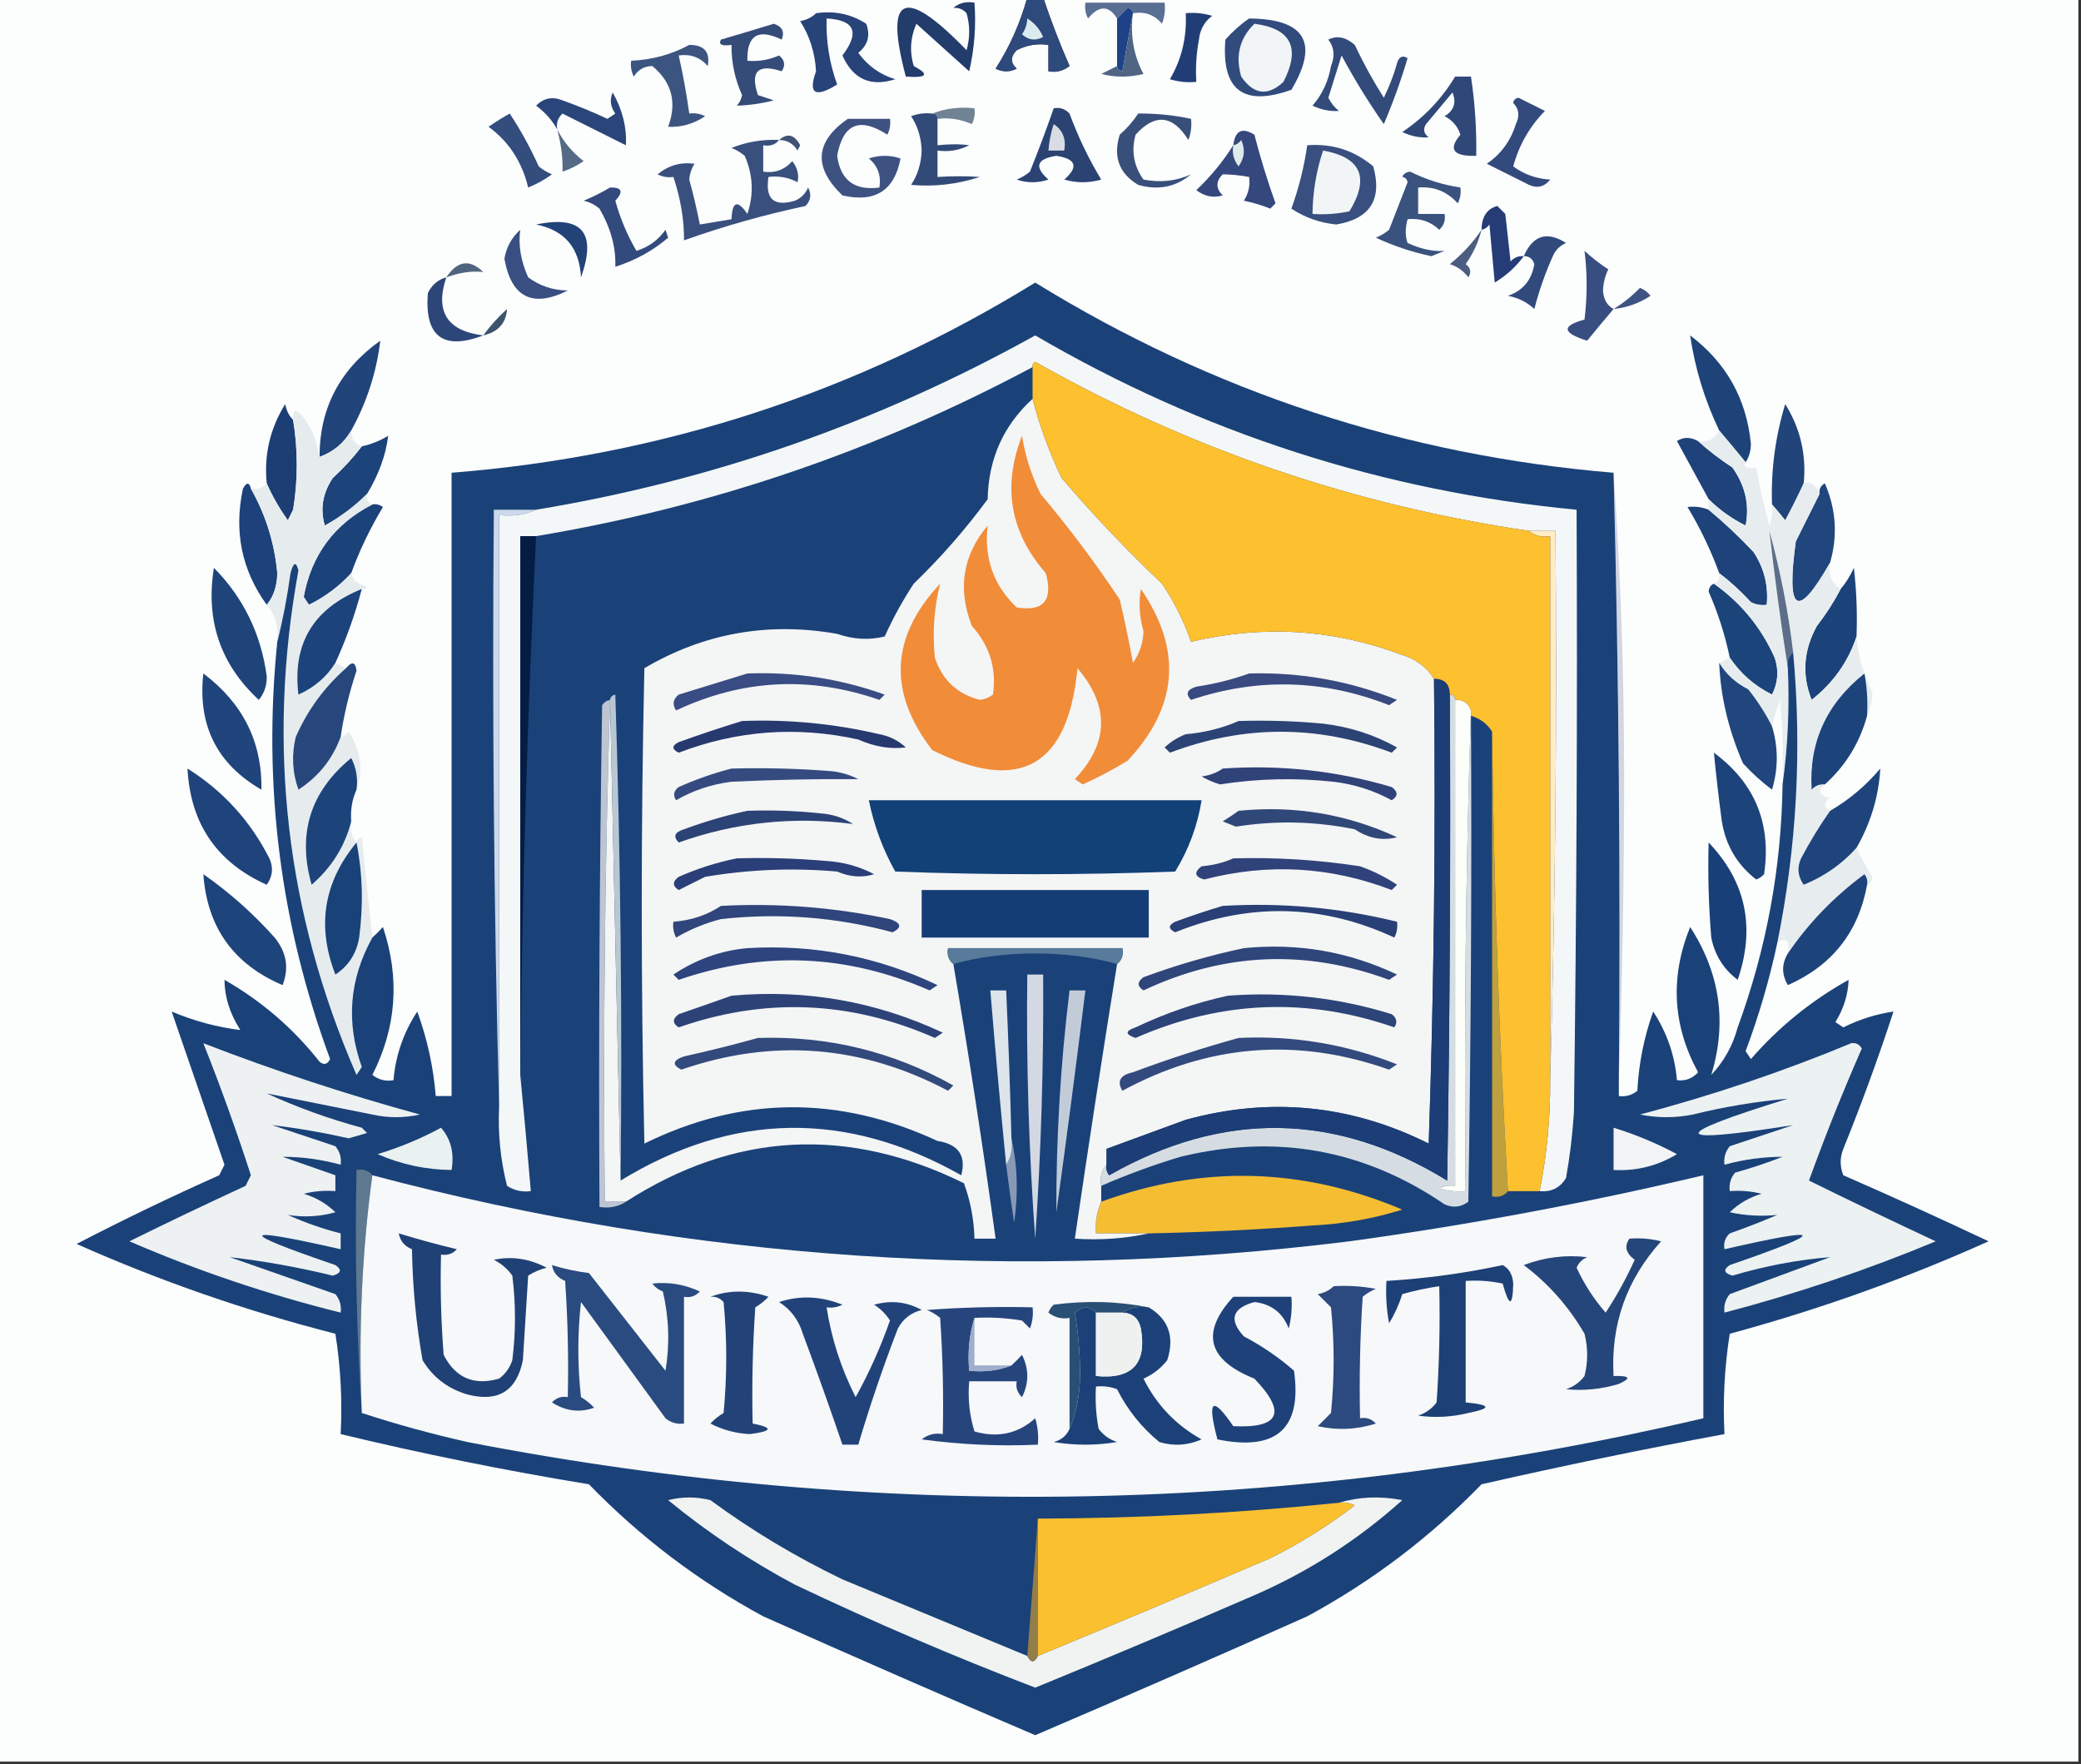 <?xml version="1.0" encoding="UTF-8"?>
<!DOCTYPE svg PUBLIC "-//W3C//DTD SVG 1.1//EN" "http://www.w3.org/Graphics/SVG/1.1/DTD/svg11.dtd">
<svg xmlns="http://www.w3.org/2000/svg" version="1.1" width="394px" height="334px" style="shape-rendering:geometricPrecision; text-rendering:geometricPrecision; image-rendering:optimizeQuality; fill-rule:evenodd; clip-rule:evenodd" xmlns:xlink="http://www.w3.org/1999/xlink">
<rect width="100%" height="100%" fill="#333333" stroke="none"/>
<g><path style="opacity:1" fill="#fcfdfd" d="M -0.5,-0.5 C 64.5,-0.5 129.5,-0.5 194.5,-0.5C 193.162,4.367 191.162,8.867 188.5,13C 189.833,13.667 191.167,13.667 192.5,13C 191.289,11.887 191.289,10.72 192.5,9.5C 194.396,8.534 196.396,8.201 198.5,8.5C 198.5,10.167 198.5,11.833 198.5,13.5C 199.978,13.762 201.311,13.429 202.5,12.5C 200.629,8.216 198.962,3.883 197.5,-0.5C 262.833,-0.5 328.167,-0.5 393.5,-0.5C 393.5,110.833 393.5,222.167 393.5,333.5C 262.167,333.5 130.833,333.5 -0.5,333.5C -0.5,222.167 -0.5,110.833 -0.5,-0.5 Z"/></g>
<g><path style="opacity:1" fill="#596e93" d="M 214.5,2.5 C 214.44,1.957 214.107,1.624 213.5,1.5C 212.818,2.243 212.151,2.909 211.5,3.5C 209.923,0.983 208.09,0.983 206,3.5C 205.517,2.552 205.351,1.552 205.5,0.5C 210.5,0.5 215.5,0.5 220.5,0.5C 220.657,1.873 220.49,3.207 220,4.5C 218.599,2.808 216.766,2.141 214.5,2.5 Z"/></g>
<g><path style="opacity:1" fill="#213d76" d="M 224.5,2.5 C 226.199,2.34 227.866,2.506 229.5,3C 228.033,4.098 227.199,5.598 227,7.5C 226.503,10.146 226.336,12.813 226.5,15.5C 224.801,15.66 223.134,15.493 221.5,15C 223.718,11.239 224.718,7.073 224.5,2.5 Z"/></g>
<g><path style="opacity:1" fill="#223c6c" d="M 180.5,1.5 C 181.568,0.566 182.901,0.232 184.5,0.5C 184.826,4.884 184.492,9.217 183.5,13.5C 180.167,10.5 176.833,7.5 173.5,4.5C 172.348,7.106 172.182,9.773 173,12.5C 176.054,14.123 175.554,14.79 171.5,14.5C 167.366,-1.029 171.199,-2.696 183,9.5C 183.667,7.167 183.667,4.833 183,2.5C 182.329,1.748 181.496,1.414 180.5,1.5 Z"/></g>
<g><path style="opacity:1" fill="#1d4287" d="M 214.5,2.5 C 213.834,6.021 213.167,9.687 212.5,13.5C 211.893,13.376 211.56,13.043 211.5,12.5C 211.5,9.5 211.5,6.5 211.5,3.5C 212.151,2.909 212.818,2.243 213.5,1.5C 214.107,1.624 214.44,1.957 214.5,2.5 Z"/></g>
<g><path style="opacity:1" fill="#2e497c" d="M 194.5,-0.5 C 195.5,-0.5 196.5,-0.5 197.5,-0.5C 198.962,3.883 200.629,8.216 202.5,12.5C 201.311,13.429 199.978,13.762 198.5,13.5C 198.5,11.833 198.5,10.167 198.5,8.5C 196.396,8.201 194.396,8.534 192.5,9.5C 191.289,10.72 191.289,11.887 192.5,13C 191.167,13.667 189.833,13.667 188.5,13C 191.162,8.867 193.162,4.367 194.5,-0.5 Z"/></g>
<g><path style="opacity:1" fill="#daebf0" d="M 194.5,3.5 C 195.837,4.315 196.837,5.482 197.5,7C 196.056,7.781 194.723,7.614 193.5,6.5C 194.127,5.583 194.461,4.583 194.5,3.5 Z"/></g>
<g><path style="opacity:1" fill="#274377" d="M 154.5,2.5 C 158.007,1.994 161.174,2.66 164,4.5C 164.825,6.701 164.325,8.534 162.5,10C 164.298,12.473 166.632,14.139 169.5,15C 164.834,16.497 161.5,14.997 159.5,10.5C 162.831,6.113 161.831,3.78 156.5,3.5C 156.379,7.825 157.046,11.991 158.5,16C 154.31,18.584 152.976,17.751 154.5,13.5C 154.308,10.002 153.308,6.835 151.5,4C 152.737,3.768 153.737,3.268 154.5,2.5 Z"/></g>
<g><path style="opacity:1" fill="#314b7d" d="M 236.5,3.5 C 247.132,3.593 249.799,8.093 244.5,17C 235.406,20.235 231.239,17.068 232,7.5C 233.397,5.93 234.897,4.596 236.5,3.5 Z"/></g>
<g><path style="opacity:1" fill="#f2f5f7" d="M 237.5,4.5 C 244.456,5.392 246.289,9.059 243,15.5C 240.034,18.265 237.367,17.932 235,14.5C 233.861,10.579 234.695,7.246 237.5,4.5 Z"/></g>
<g><path style="opacity:1" fill="#506484" d="M 214.5,2.5 C 213.956,6.673 214.623,10.507 216.5,14C 213.833,14.667 211.167,14.667 208.5,14C 209.527,13.487 210.527,12.987 211.5,12.5C 211.56,13.043 211.893,13.376 212.5,13.5C 213.167,9.687 213.834,6.021 214.5,2.5 Z"/></g>
<g><path style="opacity:1" fill="#3c5480" d="M 130.5,8.5 C 133.318,8.495 134.485,9.829 134,12.5C 132.556,10.845 130.722,10.178 128.5,10.5C 129.326,14.136 129.992,17.803 130.5,21.5C 131.552,21.351 132.552,21.517 133.5,22C 131.344,23.454 129.01,24.121 126.5,24C 128.209,19.395 127.209,15.562 123.5,12.5C 121.971,12.529 120.804,13.195 120,14.5C 119.517,13.552 119.351,12.552 119.5,11.5C 123.489,11.319 127.156,10.319 130.5,8.5 Z"/></g>
<g><path style="opacity:1" fill="#304878" d="M 275.5,14.5 C 276.5,14.5 277.5,14.5 278.5,14.5C 279.254,19.463 279.587,24.463 279.5,29.5C 275.136,29.628 274.136,28.295 276.5,25.5C 275.99,23.912 274.99,22.745 273.5,22C 275.283,20.933 275.783,19.433 275,17.5C 273.333,19.5 271.667,21.5 270,23.5C 269.383,24.449 269.549,25.282 270.5,26C 268.831,26.122 267.165,25.788 265.5,25C 269.631,22.221 272.964,18.721 275.5,14.5 Z"/></g>
<g><path style="opacity:1" fill="#354c79" d="M 146.5,4.5 C 148.085,5.002 148.585,6.002 148,7.5C 143.552,5.339 141.385,6.672 141.5,11.5C 143.591,11.682 145.591,11.348 147.5,10.5C 148.583,11.365 148.749,12.365 148,13.5C 143.497,12.008 141.997,13.508 143.5,18C 144.5,18.333 145.5,18.667 146.5,19C 144.121,19.614 141.788,19.947 139.5,20C 140.022,19.439 140.355,18.772 140.5,18C 139.128,14.974 138.462,11.807 138.5,8.5C 136.653,8.766 135.986,8.432 136.5,7.5C 139.954,6.487 143.287,5.487 146.5,4.5 Z"/></g>
<g><path style="opacity:1" fill="#334b7a" d="M 251.5,7.5 C 253.125,6.675 254.792,7.008 256.5,8.5C 258.133,11.96 259.966,15.294 262,18.5C 263.03,16.412 263.863,14.245 264.5,12C 264.85,10.742 265.517,10.409 266.5,11C 265.25,15.241 263.75,19.408 262,23.5C 259.083,19.334 256.416,15.001 254,10.5C 253.166,13.172 252.332,15.839 251.5,18.5C 251.977,19.478 252.643,20.311 253.5,21C 251.831,21.122 250.165,20.788 248.5,20C 250.333,17.893 251.499,15.393 252,12.5C 252.78,10.613 252.613,8.946 251.5,7.5 Z"/></g>
<g><path style="opacity:1" fill="#2a4579" d="M 105.5,24.5 C 104.527,22.75 103.193,21.25 101.5,20C 102.93,18.56 104.597,18.226 106.5,19C 109.39,20.029 112.224,21.195 115,22.5C 115.5,22.167 116,21.833 116.5,21.5C 115.572,20.232 115.405,18.899 116,17.5C 117.854,20.782 118.688,24.115 118.5,27.5C 114.5,25.5 110.5,23.5 106.5,21.5C 105.614,22.325 105.281,23.325 105.5,24.5 Z"/></g>
<g><path style="opacity:1" fill="#6f8395" d="M 176.5,21.5 C 178.948,20.527 181.615,20.194 184.5,20.5C 184.649,21.552 184.483,22.552 184,23.5C 181.959,22.577 179.792,22.244 177.5,22.5C 177.5,21.833 177.167,21.5 176.5,21.5 Z"/></g>
<g><path style="opacity:1" fill="#2a4373" d="M 199.5,20.5 C 200.675,20.281 201.675,20.614 202.5,21.5C 204.115,25.896 206.115,30.062 208.5,34C 206.167,34.667 203.833,34.667 201.5,34C 204.249,31.577 203.749,30.077 200,29.5C 196.251,30.077 195.751,31.577 198.5,34C 196.5,34.667 194.5,34.667 192.5,34C 193.416,33.626 194.25,33.126 195,32.5C 196.605,28.515 198.105,24.515 199.5,20.5 Z"/></g>
<g><path style="opacity:1" fill="#324a78" d="M 176.5,21.5 C 177.167,21.5 177.5,21.833 177.5,22.5C 177.5,24.167 177.5,25.833 177.5,27.5C 179.78,27.254 181.78,27.254 183.5,27.5C 181.604,28.466 179.604,28.799 177.5,28.5C 177.5,30.167 177.5,31.833 177.5,33.5C 180.448,33.324 183.114,33.324 185.5,33.5C 181.245,34.894 176.912,35.394 172.5,35C 173.743,33.13 174.41,30.964 174.5,28.5C 174.41,26.036 173.743,23.87 172.5,22C 173.793,21.51 175.127,21.343 176.5,21.5 Z"/></g>
<g><path style="opacity:1" fill="#405275" d="M 147.5,26.5 C 149.093,25.133 150.426,25.466 151.5,27.5C 151.333,27.833 151.167,28.167 151,28.5C 150.184,27.177 149.017,26.511 147.5,26.5 Z"/></g>
<g><path style="opacity:1" fill="#546a86" d="M 105.5,24.5 C 106.682,26.838 108.348,28.838 110.5,30.5C 109.264,31.357 107.931,32.023 106.5,32.5C 106.596,30.071 106.263,27.404 105.5,24.5 Z"/></g>
<g><path style="opacity:1" fill="#d9dce5" d="M 199.5,23.5 C 201.213,24.635 201.88,26.302 201.5,28.5C 200.5,28.5 199.5,28.5 198.5,28.5C 198.629,26.784 198.962,25.117 199.5,23.5 Z"/></g>
<g><path style="opacity:1" fill="#334d7d" d="M 96.5,21.5 C 98.514,24.511 100.348,27.845 102,31.5C 102.75,32.126 103.584,32.626 104.5,33C 103.109,34.02 101.609,34.853 100,35.5C 98.835,30.638 96.335,26.805 92.5,24C 93.858,23.066 95.192,22.232 96.5,21.5 Z"/></g>
<g><path style="opacity:1" fill="#324b7c" d="M 286.5,19.5 C 286.56,18.957 286.893,18.624 287.5,18.5C 289.167,19.333 290.833,20.167 292.5,21C 289.601,23.962 287.601,27.462 286.5,31.5C 288.547,33.015 290.881,33.849 293.5,34C 292.407,35.365 291.074,35.699 289.5,35C 286.833,33.667 284.167,32.333 281.5,31C 284.163,29.199 285.997,26.699 287,23.5C 287.765,21.934 287.598,20.601 286.5,19.5 Z"/></g>
<g><path style="opacity:1" fill="#384f7a" d="M 215.5,21.5 C 218.881,21.459 222.214,21.793 225.5,22.5C 225.657,23.873 225.49,25.207 225,26.5C 222.03,21.751 218.697,21.418 215,25.5C 214.153,28.588 214.653,31.421 216.5,34C 219.758,34.616 222.758,34.283 225.5,33C 222.638,35.412 219.305,36.079 215.5,35C 211.876,32.839 210.709,29.672 212,25.5C 213.376,24.295 214.542,22.962 215.5,21.5 Z"/></g>
<g><path style="opacity:1" fill="#34487d" d="M 233.5,27.5 C 233.834,24.725 235.167,24.058 237.5,25.5C 238.65,29.954 239.984,34.288 241.5,38.5C 241.167,38.833 240.833,39.167 240.5,39.5C 238.885,38.846 237.218,38.346 235.5,38C 236.38,36.644 236.714,35.144 236.5,33.5C 234.774,33.185 233.107,33.019 231.5,33C 230.167,34.333 230.167,35.667 231.5,37C 229.711,37.52 228.044,37.187 226.5,36C 229.189,33.452 231.523,30.618 233.5,27.5 Z"/></g>
<g><path style="opacity:1" fill="#dfeaeb" d="M 233.5,27.5 C 234.117,27.389 234.617,27.056 235,26.5C 235.798,28.259 235.631,29.925 234.5,31.5C 233.571,30.311 233.238,28.978 233.5,27.5 Z"/></g>
<g><path style="opacity:1" fill="#3e5281" d="M 160.5,22.5 C 163.167,22.5 165.833,22.5 168.5,22.5C 168.649,23.552 168.483,24.552 168,25.5C 162.77,22.095 159.603,23.428 158.5,29.5C 159.137,34.131 161.804,36.131 166.5,35.5C 166.859,33.234 166.192,31.401 164.5,30C 166.5,29.333 168.5,29.333 170.5,30C 169.357,36.081 165.69,38.414 159.5,37C 153.954,31.676 154.288,26.843 160.5,22.5 Z"/></g>
<g><path style="opacity:1" fill="#384f7f" d="M 247.5,27.5 C 252.242,27.136 256.408,28.47 260,31.5C 261.743,37.757 259.41,41.424 253,42.5C 249.882,42.183 247.049,41.183 244.5,39.5C 245.915,35.591 246.915,31.591 247.5,27.5 Z"/></g>
<g><path style="opacity:1" fill="#f2f5f6" d="M 250.5,28.5 C 257.702,29.79 259.369,33.624 255.5,40C 253.19,40.497 250.857,40.663 248.5,40.5C 248.541,36.384 249.207,32.384 250.5,28.5 Z"/></g>
<g><path style="opacity:1" fill="#39507e" d="M 147.5,26.5 C 146.791,27.404 145.791,27.737 144.5,27.5C 144.5,29.167 144.5,30.833 144.5,32.5C 146.722,32.822 148.556,32.155 150,30.5C 150.982,31.759 151.315,33.092 151,34.5C 149.301,33.594 147.467,33.261 145.5,33.5C 144.842,37.677 146.508,39.177 150.5,38C 151.667,37.5 152.5,36.667 153,35.5C 153.684,36.784 153.517,37.95 152.5,39C 144.687,40.66 137.021,42.827 129.5,45.5C 129.544,41.669 128.877,37.669 127.5,33.5C 126.448,33.65 125.448,33.483 124.5,33C 126.576,31.307 128.909,30.64 131.5,31C 130.919,31.893 130.585,32.893 130.5,34C 131.275,36.822 131.942,39.656 132.5,42.5C 134.5,42.167 136.5,41.833 138.5,41.5C 138.633,38.104 139.633,37.771 141.5,40.5C 142.745,36.786 142.579,33.12 141,29.5C 140.25,28.874 139.416,28.374 138.5,28C 141.393,26.851 144.393,26.351 147.5,26.5 Z"/></g>
<g><path style="opacity:1" fill="#334a7d" d="M 115.5,35.5 C 117.765,35.441 118.098,36.274 116.5,38C 117.425,41.348 118.758,44.515 120.5,47.5C 122.815,46.766 124.648,45.432 126,43.5C 126.167,44 126.333,44.5 126.5,45C 123.59,47.481 120.257,49.314 116.5,50.5C 116.636,46.849 115.636,43.182 113.5,39.5C 112.624,38.749 111.624,38.249 110.5,38C 112.315,37.243 113.981,36.41 115.5,35.5 Z"/></g>
<g><path style="opacity:1" fill="#39527e" d="M 265.5,33.5 C 265.735,32.903 266.235,32.57 267,32.5C 270.021,34.007 273.188,35.007 276.5,35.5C 276.649,36.552 276.483,37.552 276,38.5C 274.005,36.253 271.505,35.253 268.5,35.5C 268.5,37.167 268.5,38.833 268.5,40.5C 270.167,40.5 271.833,40.5 273.5,40.5C 273.719,41.675 273.386,42.675 272.5,43.5C 270.827,41.914 268.827,41.247 266.5,41.5C 266.034,43.201 266.034,44.701 266.5,46C 269.019,47.156 271.352,47.656 273.5,47.5C 272.667,47.833 271.833,48.167 271,48.5C 267.366,47.733 263.866,46.566 260.5,45C 261.416,44.626 262.25,44.126 263,43.5C 264.167,40.5 265.333,37.5 266.5,34.5C 266.376,33.893 266.043,33.56 265.5,33.5 Z"/></g>
<g><path style="opacity:1" fill="#4b5d80" d="M 280.5,43.5 C 279.914,45.84 278.914,48.007 277.5,50C 278.451,50.718 278.617,51.551 278,52.5C 277.097,51.299 275.931,50.465 274.5,50C 276.847,48.127 278.847,45.961 280.5,43.5 Z"/></g>
<g><path style="opacity:1" fill="#214378" d="M 101.5,42.5 C 110.202,40.707 113.036,44.04 110,52.5C 109.717,46.903 106.883,43.569 101.5,42.5 Z"/></g>
<g><path style="opacity:1" fill="#314a7c" d="M 288.5,48.5 C 290.227,44.535 292.894,43.702 296.5,46C 295.333,46.5 294.5,47.333 294,48.5C 292.548,51.737 291.381,55.07 290.5,58.5C 289.088,57.194 287.421,56.36 285.5,56C 288.326,55.039 289.993,53.039 290.5,50C 290.164,48.97 289.497,48.47 288.5,48.5 Z"/></g>
<g><path style="opacity:1" fill="#50647f" d="M 84.5,52.5 C 86.599,49.336 88.933,49.003 91.5,51.5C 89.37,51.251 87.037,51.584 84.5,52.5 Z"/></g>
<g><path style="opacity:1" fill="#253c77" d="M 288.5,48.5 C 287.024,50.5 285.191,52.167 283,53.5C 282.667,49.833 282.333,46.167 282,42.5C 281.617,43.056 281.117,43.389 280.5,43.5C 280.539,41.011 281.539,39.511 283.5,39C 284,39.5 284.5,40 285,40.5C 285.333,43.5 285.667,46.5 286,49.5C 286.671,48.748 287.504,48.414 288.5,48.5 Z"/></g>
<g><path style="opacity:1" fill="#394e81" d="M 98.5,43.5 C 98.103,46.403 98.603,49.403 100,52.5C 102.166,54.121 104.666,54.955 107.5,55C 100.833,58.333 96.833,56.333 95.5,49C 95.863,46.808 96.863,44.974 98.5,43.5 Z"/></g>
<g><path style="opacity:1" fill="#3d5381" d="M 305.5,58.5 C 307.279,57.426 308.946,56.093 310.5,54.5C 311.308,54.808 311.975,55.308 312.5,56C 310.35,57.411 308.016,58.245 305.5,58.5 Z"/></g>
<g><path style="opacity:1" fill="#384e80" d="M 305.5,58.5 C 303.852,60.429 302.185,62.429 300.5,64.5C 295.763,63.027 295.596,61.694 300,60.5C 300.532,56.091 300.532,51.757 300,47.5C 301.41,48.788 302.91,49.954 304.5,51C 303.892,52.231 303.559,53.564 303.5,55C 303.608,56.681 304.275,57.848 305.5,58.5 Z"/></g>
<g><path style="opacity:1" fill="#2c4679" d="M 84.5,52.5 C 82.322,58.995 84.656,62.662 91.5,63.5C 83.88,66.388 80.38,63.721 81,55.5C 81.759,53.937 82.926,52.937 84.5,52.5 Z"/></g>
<g><path style="opacity:1" fill="#3d536d" d="M 91.5,63.5 C 92.793,61.704 94.293,60.038 96,58.5C 95.823,61.186 94.323,62.852 91.5,63.5 Z"/></g>
<g><path style="opacity:1" fill="#21447a" d="M 66.5,81.5 C 65.115,83.883 63.115,85.55 60.5,86.5C 60.493,77.295 64.326,69.962 72,64.5C 71.291,70.463 69.457,76.13 66.5,81.5 Z"/></g>
<g><path style="opacity:1" fill="#1d4379" d="M 330.5,87.5 C 328.823,85.46 327.156,83.46 325.5,81.5C 322.747,75.745 320.914,69.745 320,63.5C 326.828,68.66 330.662,75.493 331.5,84C 331.486,85.385 331.152,86.551 330.5,87.5 Z"/></g>
<g><path style="opacity:1" fill="#21447a" d="M 341.5,91.5 C 340.442,93.808 339.276,96.142 338,98.5C 337.148,97.429 336.315,96.429 335.5,95.5C 335.28,89.03 336.114,82.697 338,76.5C 340.867,81.099 342.034,86.099 341.5,91.5 Z"/></g>
<g><path style="opacity:1" fill="#1d3e74" d="M 55.5,79.5 C 56.422,85.188 56.422,90.855 55.5,96.5C 55.167,97.167 54.833,97.833 54.5,98.5C 52.873,96.235 51.539,93.901 50.5,91.5C 49.966,86.099 51.133,81.099 54,76.5C 54.232,77.737 54.732,78.737 55.5,79.5 Z"/></g>
<g><path style="opacity:1" fill="#d3d6e2" d="M 305.5,89.5 C 306.833,108.322 307.5,127.488 307.5,147C 307.5,166.336 307.167,185.503 306.5,204.5C 306.827,166.094 306.494,127.761 305.5,89.5 Z"/></g>
<g><path style="opacity:1" fill="#1d437b" d="M 69.5,93.5 C 67.135,95.86 64.468,97.86 61.5,99.5C 60.581,96.374 61.081,93.374 63,90.5C 65.04,88.63 66.873,86.63 68.5,84.5C 70.258,84.123 71.925,83.457 73.5,82.5C 73.042,86.187 71.709,89.854 69.5,93.5 Z"/></g>
<g><path style="opacity:1" fill="#1e4279" d="M 321.5,83.5 C 323.481,85.303 325.648,86.97 328,88.5C 330.437,91.938 331.27,95.605 330.5,99.5C 327.87,98.196 325.537,96.53 323.5,94.5C 321.505,90.864 319.505,87.197 317.5,83.5C 318.7,82.708 320.033,82.708 321.5,83.5 Z"/></g>
<g><path style="opacity:1" fill="#1c417b" d="M 47.5,92.5 C 50.306,97.453 51.972,102.786 52.5,108.5C 52.461,110.952 51.794,112.952 50.5,114.5C 45.757,107.941 44.257,100.607 46,92.5C 46.69,91.262 47.19,91.262 47.5,92.5 Z"/></g>
<g><path style="opacity:1" fill="#21457d" d="M 346.5,106.5 C 340.305,117.388 338.138,116.055 340,102.5C 341.513,99.473 343.013,96.473 344.5,93.5C 344.369,92.624 344.702,91.957 345.5,91.5C 347.629,96.394 347.962,101.394 346.5,106.5 Z"/></g>
<g><path style="opacity:1" fill="#1e437a" d="M 323.5,96.5 C 326.438,98.934 329.271,101.601 332,104.5C 334.006,107.536 334.84,110.869 334.5,114.5C 333.448,114.649 332.448,114.483 331.5,114C 329.63,111.96 327.63,110.127 325.5,108.5C 323.912,104.157 321.912,99.99 319.5,96C 320.819,95.805 322.153,95.972 323.5,96.5 Z"/></g>
<g><path style="opacity:1" fill="#1c427a" d="M 70.5,95.5 C 71.239,95.369 71.906,95.536 72.5,96C 70.072,100.021 68.072,104.188 66.5,108.5C 64.26,110.966 61.593,112.966 58.5,114.5C 58.167,114 57.833,113.5 57.5,113C 58.97,105.031 63.304,99.198 70.5,95.5 Z"/></g>
<g><path style="opacity:1" fill="#1b4279" d="M 351.5,120.5 C 349.93,125.275 347.097,129.275 343,132.5C 341.119,127.747 341.453,123.08 344,118.5C 345.723,116.283 347.223,113.95 348.5,111.5C 349.504,110.317 350.338,108.984 351,107.5C 351.499,111.821 351.666,116.154 351.5,120.5 Z"/></g>
<g><path style="opacity:1" fill="#1b447a" d="M 324.5,110.5 C 329.6,114.102 333.433,118.769 336,124.5C 336.814,126.902 336.647,129.235 335.5,131.5C 332.17,129.831 329.503,127.498 327.5,124.5C 326.608,120.211 325.275,116.044 323.5,112C 323.57,111.235 323.903,110.735 324.5,110.5 Z"/></g>
<g><path style="opacity:1" fill="#1e447a" d="M 40.5,107.5 C 46.072,113.145 49.405,119.979 50.5,128C 50.546,129.728 50.046,131.228 49,132.5C 41.729,125.778 38.895,117.444 40.5,107.5 Z"/></g>
<g><path style="opacity:1" fill="#e7edef" d="M 325.5,81.5 C 327.156,83.46 328.823,85.46 330.5,87.5C 329.933,88.42 330.599,88.754 332.5,88.5C 333.172,92.188 334.005,95.855 335,99.5C 335.49,98.207 335.657,96.873 335.5,95.5C 336.315,96.429 337.148,97.429 338,98.5C 339.276,96.142 340.442,93.808 341.5,91.5C 342.772,91.042 343.772,91.709 344.5,93.5C 343.013,96.473 341.513,99.473 340,102.5C 338.138,116.055 340.305,117.388 346.5,106.5C 346.077,108.781 346.744,110.448 348.5,111.5C 347.223,113.95 345.723,116.283 344,118.5C 341.453,123.08 341.119,127.747 343,132.5C 347.097,129.275 349.93,125.275 351.5,120.5C 351.803,124.262 352.803,127.762 354.5,131C 354.492,132.707 354.158,134.207 353.5,135.5C 353.664,132.813 353.497,130.146 353,127.5C 345.795,133.233 342.461,140.566 343,149.5C 343.671,148.748 344.504,148.414 345.5,148.5C 344.047,149.825 344.381,150.658 346.5,151C 345.226,151.977 345.226,152.811 346.5,153.5C 344.495,156.351 342.662,159.351 341,162.5C 340.202,164.259 340.369,165.926 341.5,167.5C 345.405,165.92 348.738,163.586 351.5,160.5C 352.325,162.308 353.325,164.141 354.5,166C 354.43,166.765 354.097,167.265 353.5,167.5C 353.631,166.761 353.464,166.094 353,165.5C 347.238,169.759 342.405,174.759 338.5,180.5C 338.869,178.007 338.203,177.34 336.5,178.5C 340.188,160.301 341.188,141.968 339.5,123.5C 338.579,115.728 337.079,108.062 335,100.5C 335.996,109.283 337.163,117.95 338.5,126.5C 338.825,134.019 338.492,141.352 337.5,148.5C 337.666,143.156 337.499,137.823 337,132.5C 336.392,134.154 335.892,135.821 335.5,137.5C 334.288,135.093 332.788,132.76 331,130.5C 328.672,129.336 326.838,127.67 325.5,125.5C 326.167,125.167 326.833,124.833 327.5,124.5C 329.503,127.498 332.17,129.831 335.5,131.5C 336.647,129.235 336.814,126.902 336,124.5C 333.433,118.769 329.6,114.102 324.5,110.5C 325.338,110.158 325.672,109.492 325.5,108.5C 327.63,110.127 329.63,111.96 331.5,114C 332.448,114.483 333.448,114.649 334.5,114.5C 334.84,110.869 334.006,107.536 332,104.5C 329.271,101.601 326.438,98.934 323.5,96.5C 323.5,95.833 323.5,95.167 323.5,94.5C 325.537,96.53 327.87,98.196 330.5,99.5C 331.27,95.605 330.437,91.938 328,88.5C 325.648,86.97 323.481,85.303 321.5,83.5C 323.38,83.771 324.713,83.104 325.5,81.5 Z"/></g>
<g><path style="opacity:1" fill="#5c6e89" d="M 339.5,123.5 C 338.596,124.209 338.263,125.209 338.5,126.5C 337.163,117.95 335.996,109.283 335,100.5C 337.079,108.062 338.579,115.728 339.5,123.5 Z"/></g>
<g><path style="opacity:1" fill="#20447c" d="M 38.5,127.5 C 45.979,133.124 49.646,140.458 49.5,149.5C 41.074,144.648 37.407,137.314 38.5,127.5 Z"/></g>
<g><path style="opacity:1" fill="#1c447a" d="M 353.5,135.5 C 352.098,140.642 349.431,144.975 345.5,148.5C 344.504,148.414 343.671,148.748 343,149.5C 342.461,140.566 345.795,133.233 353,127.5C 353.497,130.146 353.664,132.813 353.5,135.5 Z"/></g>
<g><path style="opacity:1" fill="#1e447b" d="M 35.5,145.5 C 42.22,149.721 47.386,155.388 51,162.5C 51.797,164.259 51.631,165.926 50.5,167.5C 41.041,163.26 36.041,155.926 35.5,145.5 Z"/></g>
<g><path style="opacity:1" fill="#1e447b" d="M 351.5,160.5 C 348.738,163.586 345.405,165.92 341.5,167.5C 340.369,165.926 340.202,164.259 341,162.5C 342.662,159.351 344.495,156.351 346.5,153.5C 350.086,151.42 353.253,148.754 356,145.5C 355.699,150.792 354.199,155.792 351.5,160.5 Z"/></g>
<g><path style="opacity:1" fill="#e6ecee" d="M 60.5,86.5 C 63.115,85.55 65.115,83.883 66.5,81.5C 66.427,83.027 67.094,84.027 68.5,84.5C 66.873,86.63 65.04,88.63 63,90.5C 61.081,93.374 60.581,96.374 61.5,99.5C 64.468,97.86 67.135,95.86 69.5,93.5C 69.328,94.492 69.662,95.158 70.5,95.5C 63.304,99.198 58.97,105.031 57.5,113C 57.833,113.5 58.167,114 58.5,114.5C 61.593,112.966 64.26,110.966 66.5,108.5C 66.881,109.931 67.881,110.764 69.5,111C 69.272,111.399 68.938,111.565 68.5,111.5C 59.326,115.197 55.326,121.863 56.5,131.5C 59.493,130.167 61.827,128.167 63.5,125.5C 64.167,125.833 64.833,126.167 65.5,126.5C 61.392,130.114 58.225,134.447 56,139.5C 55.176,142.882 55.343,146.216 56.5,149.5C 60.3,147.037 62.967,143.704 64.5,139.5C 65.117,139.389 65.617,139.056 66,138.5C 68.332,142.09 68.832,145.757 67.5,149.5C 67.799,147.396 67.466,145.396 66.5,143.5C 58.746,149.846 56.246,157.846 59,167.5C 62.803,164.209 65.303,160.209 66.5,155.5C 66.232,157.099 66.566,158.432 67.5,159.5C 67.56,158.957 67.893,158.624 68.5,158.5C 69.167,164.988 69.833,171.321 70.5,177.5C 66.135,185.352 65.468,193.519 68.5,202C 68.167,202.5 67.833,203 67.5,203.5C 54.149,172.859 50.482,141.026 56.5,108C 56.056,106.238 55.556,106.405 55,108.5C 54.386,113.015 53.552,117.348 52.5,121.5C 52.815,118.789 52.148,116.456 50.5,114.5C 51.794,112.952 52.461,110.952 52.5,108.5C 51.972,102.786 50.306,97.453 47.5,92.5C 48.791,92.737 49.791,92.404 50.5,91.5C 51.539,93.901 52.873,96.235 54.5,98.5C 54.833,97.833 55.167,97.167 55.5,96.5C 56.422,90.855 56.422,85.188 55.5,79.5C 55.393,77.621 55.893,77.288 57,78.5C 58.72,80.341 59.886,83.008 60.5,86.5 Z"/></g>
<g><path style="opacity:1" fill="#1d437b" d="M 353.5,167.5 C 351.876,176.462 346.876,182.795 338.5,186.5C 337.306,184.484 337.306,182.484 338.5,180.5C 342.405,174.759 347.238,169.759 353,165.5C 353.464,166.094 353.631,166.761 353.5,167.5 Z"/></g>
<g><path style="opacity:1" fill="#1d447b" d="M 38.5,165.5 C 43.477,168.978 47.977,172.978 52,177.5C 54.258,180.278 54.758,183.278 53.5,186.5C 44.216,182.55 39.216,175.55 38.5,165.5 Z"/></g>
<g><path style="opacity:1" fill="#1a4279" d="M 305.5,89.5 C 306.494,127.761 306.827,166.094 306.5,204.5C 306.5,205.5 306.5,206.5 306.5,207.5C 307.822,207.67 308.989,207.337 310,206.5C 310.268,201.35 311.268,196.35 313,191.5C 315.602,195.474 317.102,199.807 317.5,204.5C 319.103,204.688 320.437,204.188 321.5,203C 316.668,194.154 316.168,184.988 320,175.5C 325.674,184.26 327.008,193.594 324,203.5C 326.413,200.938 328.08,197.938 329,194.5C 334.439,179.662 337.272,164.329 337.5,148.5C 338.492,141.352 338.825,134.019 338.5,126.5C 338.263,125.209 338.596,124.209 339.5,123.5C 341.188,141.968 340.188,160.301 336.5,178.5C 335.013,185.463 333.013,192.296 330.5,199C 330.833,199.5 331.167,200 331.5,200.5C 336.763,194.443 342.93,189.443 350,185.5C 349.903,188.296 349.07,190.963 347.5,193.5C 348,193.833 348.5,194.167 349,194.5C 352.021,192.993 355.188,191.993 358.5,191.5C 355.639,200.246 352.473,208.913 349,217.5C 348.333,219.167 348.333,220.833 349,222.5C 358.211,226.521 367.378,230.688 376.5,235C 360.683,242.107 344.349,247.94 327.5,252.5C 326.504,258.798 326.17,265.132 326.5,271.5C 311.099,274.356 295.766,277.523 280.5,281C 270.756,291.033 259.756,299.367 247.5,306C 230.422,313.62 213.256,321.12 196,328.5C 178.744,321.12 161.578,313.62 144.5,306C 132.244,299.367 121.244,291.033 111.5,281C 95.701,278.407 80.035,275.24 64.5,271.5C 64.83,265.132 64.496,258.798 63.5,252.5C 46.68,248.212 30.347,242.546 14.5,235.5C 23.347,230.91 32.347,226.577 41.5,222.5C 41.833,221.833 42.167,221.167 42.5,220.5C 39.161,210.815 35.827,201.148 32.5,191.5C 36.719,193.287 41.052,194.454 45.5,195C 43.516,191.896 42.516,188.729 42.5,185.5C 49.513,189.504 55.513,194.671 60.5,201C 61.332,201.688 61.998,201.521 62.5,200.5C 53.066,174.972 49.732,148.638 52.5,121.5C 53.552,117.348 54.386,113.015 55,108.5C 55.556,106.405 56.056,106.238 56.5,108C 50.482,141.026 54.149,172.859 67.5,203.5C 67.833,203 68.167,202.5 68.5,202C 65.468,193.519 66.135,185.352 70.5,177.5C 71.151,176.909 71.818,176.243 72.5,175.5C 75.742,185.159 75.076,194.492 70.5,203.5C 71.689,204.429 73.022,204.762 74.5,204.5C 74.898,199.807 76.398,195.474 79,191.5C 80.893,196.678 82.06,202.012 82.5,207.5C 83.5,207.5 84.5,207.5 85.5,207.5C 85.5,168.167 85.5,128.833 85.5,89.5C 125.304,86.347 162.137,74.347 196,53.5C 229.597,74.209 266.097,86.209 305.5,89.5 Z"/></g>
<g><path style="opacity:1" fill="#5e7990" d="M 70.5,222.5 C 68.516,237.129 67.85,252.129 68.5,267.5C 67.504,252.342 67.171,237.009 67.5,221.5C 68.791,221.263 69.791,221.596 70.5,222.5 Z"/></g>
<g><path style="opacity:1" fill="#f6f8f9" d="M 70.5,222.5 C 131.303,238.605 192.97,242.771 255.5,235C 278.061,231.907 300.394,227.74 322.5,222.5C 322.5,237.833 322.5,253.167 322.5,268.5C 244.847,286.689 166.847,288.189 88.5,273C 81.628,271.452 74.961,269.618 68.5,267.5C 67.85,252.129 68.516,237.129 70.5,222.5 Z"/></g>
<g><path style="opacity:1" fill="#26457d" d="M 184.5,249.5 C 183.521,252.625 183.187,255.958 183.5,259.5C 186.385,259.806 189.052,259.473 191.5,258.5C 192.151,257.909 192.818,257.243 193.5,256.5C 194.833,259.167 194.833,261.833 193.5,264.5C 192.614,263.675 192.281,262.675 192.5,261.5C 189.5,261.5 186.5,261.5 183.5,261.5C 183.216,264.777 183.549,267.943 184.5,271C 188.909,272.262 192.743,271.428 196,268.5C 196.494,270.134 196.66,271.801 196.5,273.5C 189.137,273.831 181.803,273.497 174.5,272.5C 175.689,271.571 177.022,271.238 178.5,271.5C 178.666,264.159 178.5,256.826 178,249.5C 177.25,248.874 176.416,248.374 175.5,248C 182.158,247.5 188.825,247.334 195.5,247.5C 195.657,248.873 195.49,250.207 195,251.5C 194.5,251 194,250.5 193.5,250C 190.518,249.502 187.518,249.335 184.5,249.5 Z"/></g>
<g><path style="opacity:1" fill="#1c4178" d="M 207.5,248.5 C 207.5,252.5 207.5,256.5 207.5,260.5C 214.329,261.172 217.163,258.172 216,251.5C 215.578,249.574 214.411,248.574 212.5,248.5C 213.919,247.549 215.585,247.216 217.5,247.5C 221.252,249.749 222.419,253.082 221,257.5C 219.786,259.049 218.286,260.215 216.5,261C 218.981,265.981 222.648,269.814 227.5,272.5C 224.894,273.652 222.227,273.818 219.5,273C 216.112,270.214 213.446,266.881 211.5,263C 210.207,262.51 208.873,262.343 207.5,262.5C 207.336,265.187 207.503,267.854 208,270.5C 208.903,271.701 210.069,272.535 211.5,273C 207.5,273.667 203.5,273.667 199.5,273C 200.942,272.623 201.942,271.79 202.5,270.5C 203.821,267.402 204.488,263.902 204.5,260C 204.467,256.115 204.133,252.281 203.5,248.5C 204.958,247.218 206.292,247.218 207.5,248.5 Z"/></g>
<g><path style="opacity:1" fill="#22437a" d="M 147.5,246.5 C 151.408,245.202 155.408,245.368 159.5,247C 158.552,247.483 157.552,247.649 156.5,247.5C 157.418,253.423 159.252,259.09 162,264.5C 164.561,259.875 166.728,255.041 168.5,250C 167.728,248.779 166.728,247.779 165.5,247C 168.706,246.11 171.706,246.443 174.5,248C 172.479,248.513 170.979,249.68 170,251.5C 167.2,258.759 164.7,266.093 162.5,273.5C 161.5,273.5 160.5,273.5 159.5,273.5C 157.109,266.497 154.609,259.497 152,252.5C 151.208,249.894 149.708,247.894 147.5,246.5 Z"/></g>
<g><path style="opacity:1" fill="#1d4076" d="M 284.5,239.5 C 285.725,240.152 286.392,241.319 286.5,243C 286.406,247.457 285.739,247.457 284.5,243C 282.19,242.503 279.857,242.337 277.5,242.5C 277.5,250.167 277.5,257.833 277.5,265.5C 282.306,265.951 282.472,266.618 278,267.5C 274.845,268.278 271.678,268.445 268.5,268C 269.931,267.535 271.097,266.701 272,265.5C 272.5,258.174 272.666,250.841 272.5,243.5C 270.146,243.838 267.813,244.338 265.5,245C 264.89,246.947 264.057,248.781 263,250.5C 262.503,247.854 262.336,245.187 262.5,242.5C 270.042,242.041 277.375,241.041 284.5,239.5 Z"/></g>
<g><path style="opacity:1" fill="#2a4b80" d="M 104.5,239.5 C 106.746,240.21 109.08,240.71 111.5,241C 116.333,247.167 121.167,253.333 126,259.5C 126.829,254.467 126.662,249.467 125.5,244.5C 124.692,244.192 124.025,243.692 123.5,243C 126.602,242.652 129.602,243.152 132.5,244.5C 131.675,245.386 130.675,245.719 129.5,245.5C 129.5,253.5 129.5,261.5 129.5,269.5C 128.178,269.67 127.011,269.337 126,268.5C 120.667,261.167 115.333,253.833 110,246.5C 109.333,252.5 109.333,258.5 110,264.5C 110.925,265.047 111.758,265.713 112.5,266.5C 109.756,267.491 107.089,267.157 104.5,265.5C 105.325,264.614 106.325,264.281 107.5,264.5C 107.666,257.159 107.5,249.826 107,242.5C 105.583,241.922 104.75,240.922 104.5,239.5 Z"/></g>
<g><path style="opacity:1" fill="#9eaecc" d="M 184.5,249.5 C 184.5,252.5 184.5,255.5 184.5,258.5C 186.833,258.5 189.167,258.5 191.5,258.5C 189.052,259.473 186.385,259.806 183.5,259.5C 183.187,255.958 183.521,252.625 184.5,249.5 Z"/></g>
<g><path style="opacity:1" fill="#294f74" d="M 217.5,247.5 C 215.585,247.216 213.919,247.549 212.5,248.5C 210.833,248.5 209.167,248.5 207.5,248.5C 206.292,247.218 204.958,247.218 203.5,248.5C 204.133,252.281 204.467,256.115 204.5,260C 204.488,263.902 203.821,267.402 202.5,270.5C 202.5,263.5 202.5,256.5 202.5,249.5C 201.022,249.762 199.689,249.429 198.5,248.5C 198.709,247.914 199.043,247.414 199.5,247C 205.681,246.181 211.681,246.347 217.5,247.5 Z"/></g>
<g><path style="opacity:1" fill="#1e4179" d="M 233.5,245.5 C 237.167,245.5 240.833,245.5 244.5,245.5C 244.662,247.527 244.495,249.527 244,251.5C 242.855,248.523 240.688,246.856 237.5,246.5C 233.278,247.661 232.612,249.828 235.5,253C 238.927,254.796 242.094,256.963 245,259.5C 246.536,270.453 241.703,274.787 230.5,272.5C 228.505,264.988 229.505,264.155 233.5,270C 242.316,270.419 243.649,267.419 237.5,261C 228.615,257.448 227.281,252.281 233.5,245.5 Z"/></g>
<g><path style="opacity:1" fill="#234378" d="M 134.5,245.5 C 138.019,244.192 141.685,244.192 145.5,245.5C 144.758,246.287 143.925,246.953 143,247.5C 142.5,254.826 142.334,262.159 142.5,269.5C 146.444,270.274 146.277,270.941 142,271.5C 139.347,271.379 136.847,270.712 134.5,269.5C 135.242,268.713 136.075,268.047 137,267.5C 137.667,260.5 137.667,253.5 137,246.5C 136.329,245.748 135.496,245.414 134.5,245.5 Z"/></g>
<g><path style="opacity:1" fill="#25467a" d="M 308.5,234.5 C 310.527,234.338 312.527,234.505 314.5,235C 307.943,242.274 304.943,250.774 305.5,260.5C 308.598,260.413 308.932,260.913 306.5,262C 303.199,262.997 299.866,263.33 296.5,263C 297.931,262.535 299.097,261.701 300,260.5C 300.667,257.833 300.667,255.167 300,252.5C 297.002,247.34 293.168,243.007 288.5,239.5C 292.399,238.016 296.399,237.516 300.5,238C 299.572,238.388 298.905,239.055 298.5,240C 299.924,243.092 301.757,245.926 304,248.5C 306.087,245.327 307.921,241.994 309.5,238.5C 307.824,237.272 307.491,235.939 308.5,234.5 Z"/></g>
<g><path style="opacity:1" fill="#eef1f0" d="M 207.5,248.5 C 209.167,248.5 210.833,248.5 212.5,248.5C 214.411,248.574 215.578,249.574 216,251.5C 217.163,258.172 214.329,261.172 207.5,260.5C 207.5,256.5 207.5,252.5 207.5,248.5 Z"/></g>
<g><path style="opacity:1" fill="#2c4a7f" d="M 252.5,243.5 C 255.187,243.336 257.854,243.503 260.5,244C 259.584,244.374 258.75,244.874 258,245.5C 257.5,253.159 257.334,260.826 257.5,268.5C 258.675,268.281 259.675,268.614 260.5,269.5C 256.878,270.659 253.211,270.825 249.5,270C 250.333,269.167 251.167,268.333 252,267.5C 252.667,260.833 252.667,254.167 252,247.5C 251.167,246.667 250.333,245.833 249.5,245C 250.737,244.768 251.737,244.268 252.5,243.5 Z"/></g>
<g><path style="opacity:1" fill="#1f4176" d="M 75.5,233.5 C 79.105,234.604 82.772,235.604 86.5,236.5C 85.675,237.386 84.675,237.719 83.5,237.5C 83.334,243.842 83.501,250.175 84,256.5C 86.226,260.861 89.726,262.361 94.5,261C 95.701,260.097 96.535,258.931 97,257.5C 97.667,252.167 97.667,246.833 97,241.5C 96.1,240.23 94.934,239.23 93.5,238.5C 96.894,237.777 100.228,238.277 103.5,240C 102.234,240.309 101.067,240.809 100,241.5C 99.667,246.833 99.333,252.167 99,257.5C 97.824,263.341 94.324,265.507 88.5,264C 84.778,262.9 81.945,260.734 80,257.5C 78.781,250.579 78.115,243.579 78,236.5C 76.583,235.922 75.75,234.922 75.5,233.5 Z"/></g>
<g><path style="opacity:1" fill="#f5bd32" d="M 217.5,233.5 C 214.167,233.5 210.833,233.5 207.5,233.5C 207.325,231.379 207.659,229.379 208.5,227.5C 227.658,220.507 246.658,221.007 265.5,229C 259.987,230.725 254.32,231.725 248.5,232C 238.178,232.791 227.845,233.291 217.5,233.5 Z"/></g>
<g><path style="opacity:1" fill="#d5dde3" d="M 274.5,131.5 C 275.167,131.5 275.5,131.833 275.5,132.5C 275.5,163.167 275.5,193.833 275.5,224.5C 274.448,224.351 273.448,224.517 272.5,225C 274.134,225.494 275.801,225.66 277.5,225.5C 277.169,194.995 277.502,164.662 278.5,134.5C 278.5,134.833 278.5,135.167 278.5,135.5C 278.667,166.168 278.5,196.835 278,227.5C 276.612,228.554 275.112,228.72 273.5,228C 258.272,217.598 241.605,214.598 223.5,219C 218.367,220.543 213.367,222.377 208.5,224.5C 208.232,222.901 208.566,221.568 209.5,220.5C 209.369,221.239 209.536,221.906 210,222.5C 231.578,210.219 252.911,210.552 274,223.5C 274.5,192.835 274.667,162.168 274.5,131.5 Z"/></g>
<g><path style="opacity:1" fill="#f1f3f5" d="M 305.5,213.5 C 309.667,214.778 313.667,216.444 317.5,218.5C 313.814,220.728 309.814,221.728 305.5,221.5C 305.5,218.833 305.5,216.167 305.5,213.5 Z"/></g>
<g><path style="opacity:1" fill="#eaf1f1" d="M 83.5,213.5 C 85.369,215.635 86.036,218.302 85.5,221.5C 80.629,221.449 75.962,220.449 71.5,218.5C 75.757,217.2 79.757,215.533 83.5,213.5 Z"/></g>
<g><path style="opacity:1" fill="#ecf1f2" d="M 350.5,197.5 C 351.376,197.369 352.043,197.702 352.5,198.5C 348.89,206.721 345.557,215.054 342.5,223.5C 350.482,227.435 358.482,231.268 366.5,235C 353.496,240.419 340.162,244.919 326.5,248.5C 326.33,247.178 326.663,246.011 327.5,245C 333.833,242.667 340.167,240.333 346.5,238C 340.275,238.511 334.108,239.678 328,241.5C 326.392,241.026 326.226,240.359 327.5,239.5C 346.199,233.062 345.866,232.062 326.5,236.5C 326.281,235.325 326.614,234.325 327.5,233.5C 330.539,232.431 333.539,231.265 336.5,230C 333.454,230.314 330.454,230.147 327.5,229.5C 329.153,227.879 331.153,226.712 333.5,226C 331.527,225.505 329.527,225.338 327.5,225.5C 327.33,224.178 327.663,223.011 328.5,222C 331.56,221.152 334.56,220.152 337.5,219C 333.804,219.003 330.137,219.503 326.5,220.5C 326.33,219.178 326.663,218.011 327.5,217C 331.5,215.667 335.5,214.333 339.5,213C 315.983,216.72 315.649,215.053 338.5,208C 332.477,208.528 326.477,209.528 320.5,211C 317.167,211.667 313.833,211.667 310.5,211C 324.254,207.36 337.587,202.86 350.5,197.5 Z"/></g>
<g><path style="opacity:1" fill="#edf1f2" d="M 38.5,197.5 C 51.924,202.697 65.591,207.197 79.5,211C 76.5,211.667 73.5,211.667 70.5,211C 63.742,209.639 57.076,208.306 50.5,207C 56.287,209.652 62.287,211.819 68.5,213.5C 68.833,213.833 69.167,214.167 69.5,214.5C 68.333,214.833 67.167,215.167 66,215.5C 61.142,214.405 56.309,213.572 51.5,213C 55.5,214.333 59.5,215.667 63.5,217C 64.337,218.011 64.67,219.178 64.5,220.5C 60.863,219.503 57.196,219.003 53.5,219C 56.899,220.177 60.233,221.344 63.5,222.5C 63.5,223.5 63.5,224.5 63.5,225.5C 61.473,225.338 59.473,225.505 57.5,226C 59.847,226.712 61.847,227.879 63.5,229.5C 60.518,230.332 57.518,230.499 54.5,230C 57.756,231.474 61.089,232.64 64.5,233.5C 64.5,234.5 64.5,235.5 64.5,236.5C 45.059,232.087 44.725,233.087 63.5,239.5C 64.774,240.359 64.608,241.026 63,241.5C 56.515,239.916 50.015,238.75 43.5,238C 50.155,240.332 56.822,242.665 63.5,245C 64.337,246.011 64.67,247.178 64.5,248.5C 50.772,245.091 37.438,240.591 24.5,235C 31.79,231.404 39.124,227.904 46.5,224.5C 46.833,223.833 47.167,223.167 47.5,222.5C 44.768,214.043 41.768,205.709 38.5,197.5 Z"/></g>
<g><path style="opacity:1" fill="#183f78" d="M 323.5,159.5 C 330.561,166.904 332.395,175.571 329,185.5C 326.319,183.473 324.653,180.807 324,177.5C 323.501,171.509 323.334,165.509 323.5,159.5 Z"/></g>
<g><path style="opacity:1" fill="#184278" d="M 67.5,159.5 C 68.653,165.319 68.819,171.319 68,177.5C 67.495,180.517 65.995,182.851 63.5,184.5C 59.936,175.36 61.269,167.027 67.5,159.5 Z"/></g>
<g><path style="opacity:1" fill="#1d437b" d="M 67.5,149.5 C 66.659,151.379 66.325,153.379 66.5,155.5C 65.303,160.209 62.803,164.209 59,167.5C 56.246,157.846 58.746,149.846 66.5,143.5C 67.466,145.396 67.799,147.396 67.5,149.5 Z"/></g>
<g><path style="opacity:1" fill="#1d437b" d="M 324.5,142.5 C 332.242,148.217 335.409,155.883 334,165.5C 333.586,165.957 333.086,166.291 332.5,166.5C 328.911,163.729 326.744,160.062 326,155.5C 325.417,151.168 324.917,146.835 324.5,142.5 Z"/></g>
<g><path style="opacity:1" fill="#bfa03e" d="M 282.5,138.5 C 282.836,167.681 283.836,196.681 285.5,225.5C 284.791,226.404 283.791,226.737 282.5,226.5C 282.5,197.167 282.5,167.833 282.5,138.5 Z"/></g>
<g><path style="opacity:1" fill="#bdc5d2" d="M 115.5,132.5 C 114.515,164.123 114.181,195.79 114.5,227.5C 115.833,227.5 117.167,227.5 118.5,227.5C 117.081,228.451 115.415,228.784 113.5,228.5C 113.333,196.832 113.5,165.165 114,133.5C 114.383,132.944 114.883,132.611 115.5,132.5 Z"/></g>
<g><path style="opacity:1" fill="#21467d" d="M 325.5,125.5 C 326.838,127.67 328.672,129.336 331,130.5C 332.788,132.76 334.288,135.093 335.5,137.5C 336.698,141.488 336.698,145.488 335.5,149.5C 333.517,148.018 331.684,146.351 330,144.5C 327.252,138.171 325.752,131.838 325.5,125.5 Z"/></g>
<g><path style="opacity:1" fill="#27477c" d="M 64.5,139.5 C 62.967,143.704 60.3,147.037 56.5,149.5C 55.343,146.216 55.176,142.882 56,139.5C 58.225,134.447 61.392,130.114 65.5,126.5C 66.65,125.15 67.317,125.316 67.5,127C 66.125,131.092 65.125,135.259 64.5,139.5 Z"/></g>
<g><path style="opacity:1" fill="#f4f5f5" d="M 195.5,75.5 C 196.804,80.566 198.637,85.566 201,90.5C 206.968,97.469 213.301,104.136 220,110.5C 222.308,113.923 224.142,117.589 225.5,121.5C 239.152,118.262 252.486,119.095 265.5,124C 268.106,124.792 270.106,126.292 271.5,128.5C 271.833,157.841 271.5,187.174 270.5,216.5C 255.752,209.132 240.419,207.632 224.5,212C 219.478,213.847 214.478,215.681 209.5,217.5C 209.5,218.5 209.5,219.5 209.5,220.5C 208.566,221.568 208.232,222.901 208.5,224.5C 208.5,225.5 208.5,226.5 208.5,227.5C 207.659,229.379 207.325,231.379 207.5,233.5C 210.833,233.5 214.167,233.5 217.5,233.5C 213.03,234.486 208.363,234.819 203.5,234.5C 206.039,217.141 208.705,199.808 211.5,182.5C 212.404,181.791 212.737,180.791 212.5,179.5C 201.5,179.5 190.5,179.5 179.5,179.5C 179.263,180.791 179.596,181.791 180.5,182.5C 183.446,199.79 186.113,217.123 188.5,234.5C 187.167,234.5 185.833,234.5 184.5,234.5C 184.406,230.864 183.739,227.364 182.5,224C 160.413,213.144 139.08,214.311 118.5,227.5C 117.167,227.5 115.833,227.5 114.5,227.5C 114.181,195.79 114.515,164.123 115.5,132.5C 116.167,162.833 116.833,193.167 117.5,223.5C 138.714,210.536 160.214,210.203 182,222.5C 182.961,218.774 181.461,216.608 177.5,216C 158.776,207.331 140.276,207.497 122,216.5C 121.333,186.5 121.333,156.5 122,126.5C 133.292,119.858 145.459,117.691 158.5,120C 161.549,121.057 164.549,121.224 167.5,120.5C 169.079,117.006 170.913,113.673 173,110.5C 178.138,105.541 182.805,100.208 187,94.5C 187.139,86.894 189.972,80.561 195.5,75.5 Z"/></g>
<g><path style="opacity:1" fill="#8899b5" d="M 191.5,215.5 C 192.651,220.65 192.817,225.984 192,231.5C 191.452,227.83 190.952,224.163 190.5,220.5C 191.451,219.081 191.784,217.415 191.5,215.5 Z"/></g>
<g><path style="opacity:1" fill="#c2ccd9" d="M 202.5,187.5 C 203.5,187.5 204.5,187.5 205.5,187.5C 203.777,201.505 201.944,215.505 200,229.5C 199.958,215.412 200.791,201.412 202.5,187.5 Z"/></g>
<g><path style="opacity:1" fill="#d3d8e3" d="M 194.5,184.5 C 195.5,184.5 196.5,184.5 197.5,184.5C 197.624,201.185 197.124,217.852 196,234.5C 194.786,217.855 194.286,201.189 194.5,184.5 Z"/></g>
<g><path style="opacity:1" fill="#1c437b" d="M 68.5,111.5 C 67.226,116.323 65.559,120.99 63.5,125.5C 61.827,128.167 59.493,130.167 56.5,131.5C 55.326,121.863 59.326,115.197 68.5,111.5 Z"/></g>
<g><path style="opacity:1" fill="#ccd8eb" d="M 101.5,96.5 C 99.393,97.468 97.059,97.802 94.5,97.5C 94.5,134.833 94.5,172.167 94.5,209.5C 93.501,172.004 93.168,134.337 93.5,96.5C 96.167,96.5 98.833,96.5 101.5,96.5 Z"/></g>
<g><path style="opacity:1" fill="#f4f7f7" d="M 291.5,225.5 C 292.884,218.615 293.55,211.615 293.5,204.5C 294.498,170.004 294.832,135.337 294.5,100.5C 292.833,100.5 291.167,100.5 289.5,100.5C 256.284,95.633 225.118,84.967 196,68.5C 195.601,68.728 195.435,69.062 195.5,69.5C 165.851,85.335 134.517,96.002 101.5,101.5C 100.5,101.5 99.5,101.5 98.5,101.5C 98.5,135.5 98.5,169.5 98.5,203.5C 99.217,210.826 99.884,218.159 100.5,225.5C 98.856,225.714 97.356,225.38 96,224.5C 94.75,219.58 94.25,214.58 94.5,209.5C 94.5,172.167 94.5,134.833 94.5,97.5C 97.059,97.802 99.393,97.468 101.5,96.5C 134.82,91.003 166.32,80.003 196,63.5C 227.744,82.026 261.911,93.026 298.5,96.5C 298.667,134.501 298.5,172.501 298,210.5C 297.739,214.706 297.239,218.873 296.5,223C 295.381,224.876 293.714,225.709 291.5,225.5 Z"/></g>
<g><path style="opacity:1" fill="#1c3d76" d="M 271.5,128.5 C 273.5,128.5 274.5,129.5 274.5,131.5C 274.667,162.168 274.5,192.835 274,223.5C 252.911,210.552 231.578,210.219 210,222.5C 209.536,221.906 209.369,221.239 209.5,220.5C 209.5,219.5 209.5,218.5 209.5,217.5C 214.478,215.681 219.478,213.847 224.5,212C 240.419,207.632 255.752,209.132 270.5,216.5C 271.5,187.174 271.833,157.841 271.5,128.5 Z"/></g>
<g><path style="opacity:1" fill="#324a7e" d="M 234.5,196.5 C 244.895,196.01 254.895,197.677 264.5,201.5C 264,201.833 263.5,202.167 263,202.5C 245.619,196.347 228.785,197.681 212.5,206.5C 211.429,204.675 212.096,203.508 214.5,203C 221.184,200.504 227.851,198.337 234.5,196.5 Z"/></g>
<g><path style="opacity:1" fill="#324a7c" d="M 143.5,196.5 C 156.733,196.077 169.066,199.077 180.5,205.5C 180.167,205.833 179.833,206.167 179.5,206.5C 163.181,197.858 146.348,196.525 129,202.5C 127.189,201.576 127.355,200.743 129.5,200C 134.317,198.929 138.984,197.763 143.5,196.5 Z"/></g>
<g><path style="opacity:1" fill="#dde5ea" d="M 191.5,215.5 C 191.784,217.415 191.451,219.081 190.5,220.5C 189.406,209.507 188.406,198.507 187.5,187.5C 188.5,187.5 189.5,187.5 190.5,187.5C 190.922,196.829 191.255,206.163 191.5,215.5 Z"/></g>
<g><path style="opacity:1" fill="#2c4478" d="M 232.5,188.5 C 243.08,187.711 253.413,188.877 263.5,192C 264.451,192.718 264.617,193.551 264,194.5C 247.456,188.756 231.122,189.423 215,196.5C 213,195.833 213,195.167 215,194.5C 220.716,191.79 226.549,189.79 232.5,188.5 Z"/></g>
<g><path style="opacity:1" fill="#2d4378" d="M 138.5,188.5 C 152.506,187.235 165.839,189.569 178.5,195.5C 178,195.833 177.5,196.167 177,196.5C 161.034,189.459 144.867,188.793 128.5,194.5C 127.289,193.726 127.289,192.893 128.5,192C 131.942,190.816 135.275,189.65 138.5,188.5 Z"/></g>
<g><path style="opacity:1" fill="#2e467a" d="M 235.5,179.5 C 245.7,178.484 255.367,180.151 264.5,184.5C 264,184.833 263.5,185.167 263,185.5C 247.209,179.664 231.709,180.331 216.5,187.5C 215.289,186.726 215.289,185.893 216.5,185C 222.817,182.675 229.15,180.842 235.5,179.5 Z"/></g>
<g><path style="opacity:1" fill="#2d447e" d="M 141.5,179.5 C 154.143,178.744 166.143,181.078 177.5,186.5C 177,186.833 176.5,187.167 176,187.5C 160.386,180.647 144.553,179.98 128.5,185.5C 128.167,185.167 127.833,184.833 127.5,184.5C 131.842,181.61 136.509,179.944 141.5,179.5 Z"/></g>
<g><path style="opacity:1" fill="#587a9b" d="M 211.5,182.5 C 206.712,181.172 201.546,180.505 196,180.5C 190.454,180.505 185.288,181.172 180.5,182.5C 179.596,181.791 179.263,180.791 179.5,179.5C 190.5,179.5 201.5,179.5 212.5,179.5C 212.737,180.791 212.404,181.791 211.5,182.5 Z"/></g>
<g><path style="opacity:1" fill="#30457b" d="M 136.5,171.5 C 147.296,170.932 157.963,171.766 168.5,174C 170.645,174.743 170.811,175.576 169,176.5C 158.352,173.616 147.519,172.783 136.5,174C 133.488,174.78 130.655,175.947 128,177.5C 127.517,176.552 127.351,175.552 127.5,174.5C 130.854,174.253 133.854,173.253 136.5,171.5 Z"/></g>
<g><path style="opacity:1" fill="#284076" d="M 231.5,171.5 C 242.685,170.84 253.685,171.84 264.5,174.5C 264.649,175.552 264.483,176.552 264,177.5C 250.376,171.171 236.543,170.837 222.5,176.5C 221.167,175.833 221.167,175.167 222.5,174.5C 225.582,173.365 228.582,172.365 231.5,171.5 Z"/></g>
<g><path style="opacity:1" fill="#153d75" d="M 174.5,168.5 C 188.833,168.5 203.167,168.5 217.5,168.5C 217.5,171.5 217.5,174.5 217.5,177.5C 203.167,177.5 188.833,177.5 174.5,177.5C 174.5,174.5 174.5,171.5 174.5,168.5 Z"/></g>
<g><path style="opacity:1" fill="#30427a" d="M 233.5,162.5 C 241.547,162.277 249.547,162.777 257.5,164C 260,164.885 262.333,166.052 264.5,167.5C 264.167,167.833 263.833,168.167 263.5,168.5C 251.909,164.039 240.075,163.372 228,166.5C 226.174,165.99 226.007,165.156 227.5,164C 229.708,163.809 231.708,163.309 233.5,162.5 Z"/></g>
<g><path style="opacity:1" fill="#2a3f78" d="M 139.5,162.5 C 145.176,162.334 150.843,162.501 156.5,163C 159.702,163.198 162.702,164.031 165.5,165.5C 163.234,166.206 160.901,166.039 158.5,165C 150.125,164.262 141.792,164.595 133.5,166C 131.833,166.833 130.167,167.667 128.5,168.5C 127.289,167.726 127.289,166.893 128.5,166C 132.114,164.409 135.78,163.242 139.5,162.5 Z"/></g>
<g><path style="opacity:1" fill="#2c4376" d="M 141.5,153.5 C 146.179,153.334 150.845,153.501 155.5,154C 157.715,154.17 159.715,154.837 161.5,156C 150.218,154.52 139.218,155.687 128.5,159.5C 127.396,158.369 127.729,157.535 129.5,157C 133.531,155.509 137.531,154.343 141.5,153.5 Z"/></g>
<g><path style="opacity:1" fill="#304877" d="M 234.5,153.5 C 245.03,152.442 255.03,154.109 264.5,158.5C 261.758,159.218 259.091,158.718 256.5,157C 249.013,155.472 241.513,155.306 234,156.5C 233.167,156.167 232.333,155.833 231.5,155.5C 232.602,154.824 233.602,154.158 234.5,153.5 Z"/></g>
<g><path style="opacity:1" fill="#124178" d="M 164.5,151.5 C 185.5,151.5 206.5,151.5 227.5,151.5C 226.729,156.311 225.062,160.811 222.5,165C 204.833,165.667 187.167,165.667 169.5,165C 167.127,160.756 165.461,156.256 164.5,151.5 Z"/></g>
<g><path style="opacity:1" fill="#fcfef9" d="M 275.5,132.5 C 277.027,132.427 278.027,133.094 278.5,134.5C 277.502,164.662 277.169,194.995 277.5,225.5C 275.801,225.66 274.134,225.494 272.5,225C 273.448,224.517 274.448,224.351 275.5,224.5C 275.5,193.833 275.5,163.167 275.5,132.5 Z"/></g>
<g><path style="opacity:1" fill="#b9c7d2" d="M 115.5,132.5 C 115.56,131.957 115.893,131.624 116.5,131.5C 117.5,162.159 117.833,192.826 117.5,223.5C 116.833,193.167 116.167,162.833 115.5,132.5 Z"/></g>
<g><path style="opacity:1" fill="#2f4379" d="M 231.5,145.5 C 242.407,144.744 253.074,145.91 263.5,149C 264.711,149.893 264.711,150.726 263.5,151.5C 260.06,149.631 256.393,148.465 252.5,148C 245.296,147.219 238.129,147.386 231,148.5C 229.775,148.138 228.609,147.638 227.5,147C 229.058,146.79 230.391,146.29 231.5,145.5 Z"/></g>
<g><path style="opacity:1" fill="#354b80" d="M 138.5,145.5 C 144.842,145.334 151.175,145.5 157.5,146C 159.256,146.202 160.922,146.702 162.5,147.5C 154.624,147.443 146.624,147.61 138.5,148C 134.748,148.462 131.248,149.628 128,151.5C 127.383,150.551 127.549,149.718 128.5,149C 131.85,147.514 135.184,146.347 138.5,145.5 Z"/></g>
<g><path style="opacity:1" fill="#2c4375" d="M 234.5,136.5 C 239.844,136.334 245.177,136.501 250.5,137C 255.509,137.583 260.176,139.083 264.5,141.5C 264.167,141.833 263.833,142.167 263.5,142.5C 249.506,137.21 235.506,137.21 221.5,142.5C 221.167,142.167 220.833,141.833 220.5,141.5C 221.665,140.416 222.998,139.583 224.5,139C 228.09,138.689 231.423,137.856 234.5,136.5 Z"/></g>
<g><path style="opacity:1" fill="#263a70" d="M 140.5,136.5 C 149.281,136.163 157.947,136.996 166.5,139C 168.421,139.36 170.088,140.194 171.5,141.5C 168.564,141.866 165.564,141.366 162.5,140C 150.881,137.434 139.547,138.267 128.5,142.5C 127.167,141.833 127.167,141.167 128.5,140.5C 132.565,139.033 136.565,137.7 140.5,136.5 Z"/></g>
<g><path style="opacity:1" fill="#384a80" d="M 236.5,127.5 C 246.212,127.229 255.545,128.896 264.5,132.5C 264,132.833 263.5,133.167 263,133.5C 250.608,128.618 238.108,128.284 225.5,132.5C 224.396,131.369 224.729,130.535 226.5,130C 230.038,129.465 233.372,128.632 236.5,127.5 Z"/></g>
<g><path style="opacity:1" fill="#394c83" d="M 141.5,127.5 C 150.461,127.161 159.128,128.494 167.5,131.5C 167.167,131.833 166.833,132.167 166.5,132.5C 153.351,127.936 140.518,128.602 128,134.5C 127.251,133.365 127.417,132.365 128.5,131.5C 132.946,130.126 137.279,128.793 141.5,127.5 Z"/></g>
<g><path style="opacity:1" fill="#051c44" d="M 101.5,101.5 C 99.847,135.449 98.847,169.449 98.5,203.5C 98.5,169.5 98.5,135.5 98.5,101.5C 99.5,101.5 100.5,101.5 101.5,101.5 Z"/></g>
<g><path style="opacity:1" fill="#ffeec4" d="M 289.5,100.5 C 291.167,100.5 292.833,100.5 294.5,100.5C 294.832,135.337 294.498,170.004 293.5,204.5C 293.5,170.167 293.5,135.833 293.5,101.5C 291.901,101.768 290.568,101.434 289.5,100.5 Z"/></g>
<g><path style="opacity:1" fill="#f18c39" d="M 193.5,82.5 C 194.076,86.232 195.243,89.898 197,93.5C 202.385,99.884 207.385,106.55 212,113.5C 212.942,117.468 213.775,121.468 214.5,125.5C 215.764,123.709 216.431,121.709 216.5,119.5C 215.732,116.846 215.566,114.179 216,111.5C 223.896,122.981 223.063,133.814 213.5,144C 210.756,145.691 207.923,147.191 205,148.5C 204.5,148.167 204,147.833 203.5,147.5C 209.949,140.708 210.116,133.708 204,126.5C 202.228,145.132 193.062,150.298 176.5,142C 168.077,131.068 168.577,120.568 178,110.5C 176.854,115.034 176.521,119.7 177,124.5C 178.373,128.706 181.207,131.373 185.5,132.5C 186.442,132.392 187.275,132.059 188,131.5C 188.714,126.581 187.381,122.247 184,118.5C 181.263,111.492 182.263,105.159 187,99.5C 186.279,105.681 188.113,110.848 192.5,115C 197.59,115.829 199.424,113.662 198,108.5C 191.243,100.786 189.743,92.119 193.5,82.5 Z"/></g>
<g><path style="opacity:1" fill="#fdc02e" d="M 289.5,100.5 C 290.568,101.434 291.901,101.768 293.5,101.5C 293.5,135.833 293.5,170.167 293.5,204.5C 293.55,211.615 292.884,218.615 291.5,225.5C 289.5,225.5 287.5,225.5 285.5,225.5C 283.836,196.681 282.836,167.681 282.5,138.5C 281.564,137.026 280.23,136.026 278.5,135.5C 278.5,135.167 278.5,134.833 278.5,134.5C 278.027,133.094 277.027,132.427 275.5,132.5C 275.5,131.833 275.167,131.5 274.5,131.5C 274.5,129.5 273.5,128.5 271.5,128.5C 270.106,126.292 268.106,124.792 265.5,124C 252.486,119.095 239.152,118.262 225.5,121.5C 224.142,117.589 222.308,113.923 220,110.5C 213.301,104.136 206.968,97.469 201,90.5C 198.637,85.566 196.804,80.566 195.5,75.5C 195.5,73.5 195.5,71.5 195.5,69.5C 195.435,69.062 195.601,68.728 196,68.5C 225.118,84.967 256.284,95.633 289.5,100.5 Z"/></g>
<g><path style="opacity:1" fill="#f0f3f1" d="M 194.5,313.5 C 195.167,314.833 195.833,314.833 196.5,313.5C 211.149,307.445 225.816,301.279 240.5,295C 246.17,292.167 251.503,288.834 256.5,285C 255.552,284.517 254.552,284.351 253.5,284.5C 257.311,283.355 261.311,283.188 265.5,284C 257.119,291.521 247.786,297.521 237.5,302C 223.694,307.989 209.861,313.822 196,319.5C 180.519,313.568 165.352,307.068 150.5,300C 141.956,295.451 133.956,290.118 126.5,284C 129.167,283.333 131.833,283.333 134.5,284C 142.336,289.755 150.669,294.755 159.5,299C 171.192,303.849 182.859,308.682 194.5,313.5 Z"/></g>
<g><path style="opacity:1" fill="#937d48" d="M 196.5,287.5 C 196.5,296.167 196.5,304.833 196.5,313.5C 195.833,314.833 195.167,314.833 194.5,313.5C 195.167,304.833 195.833,296.167 196.5,287.5 Z"/></g>
<g><path style="opacity:1" fill="#fbc030" d="M 253.5,284.5 C 254.552,284.351 255.552,284.517 256.5,285C 251.503,288.834 246.17,292.167 240.5,295C 225.816,301.279 211.149,307.445 196.5,313.5C 196.5,304.833 196.5,296.167 196.5,287.5C 215.555,287.455 234.555,286.455 253.5,284.5 Z"/></g>
</svg>

